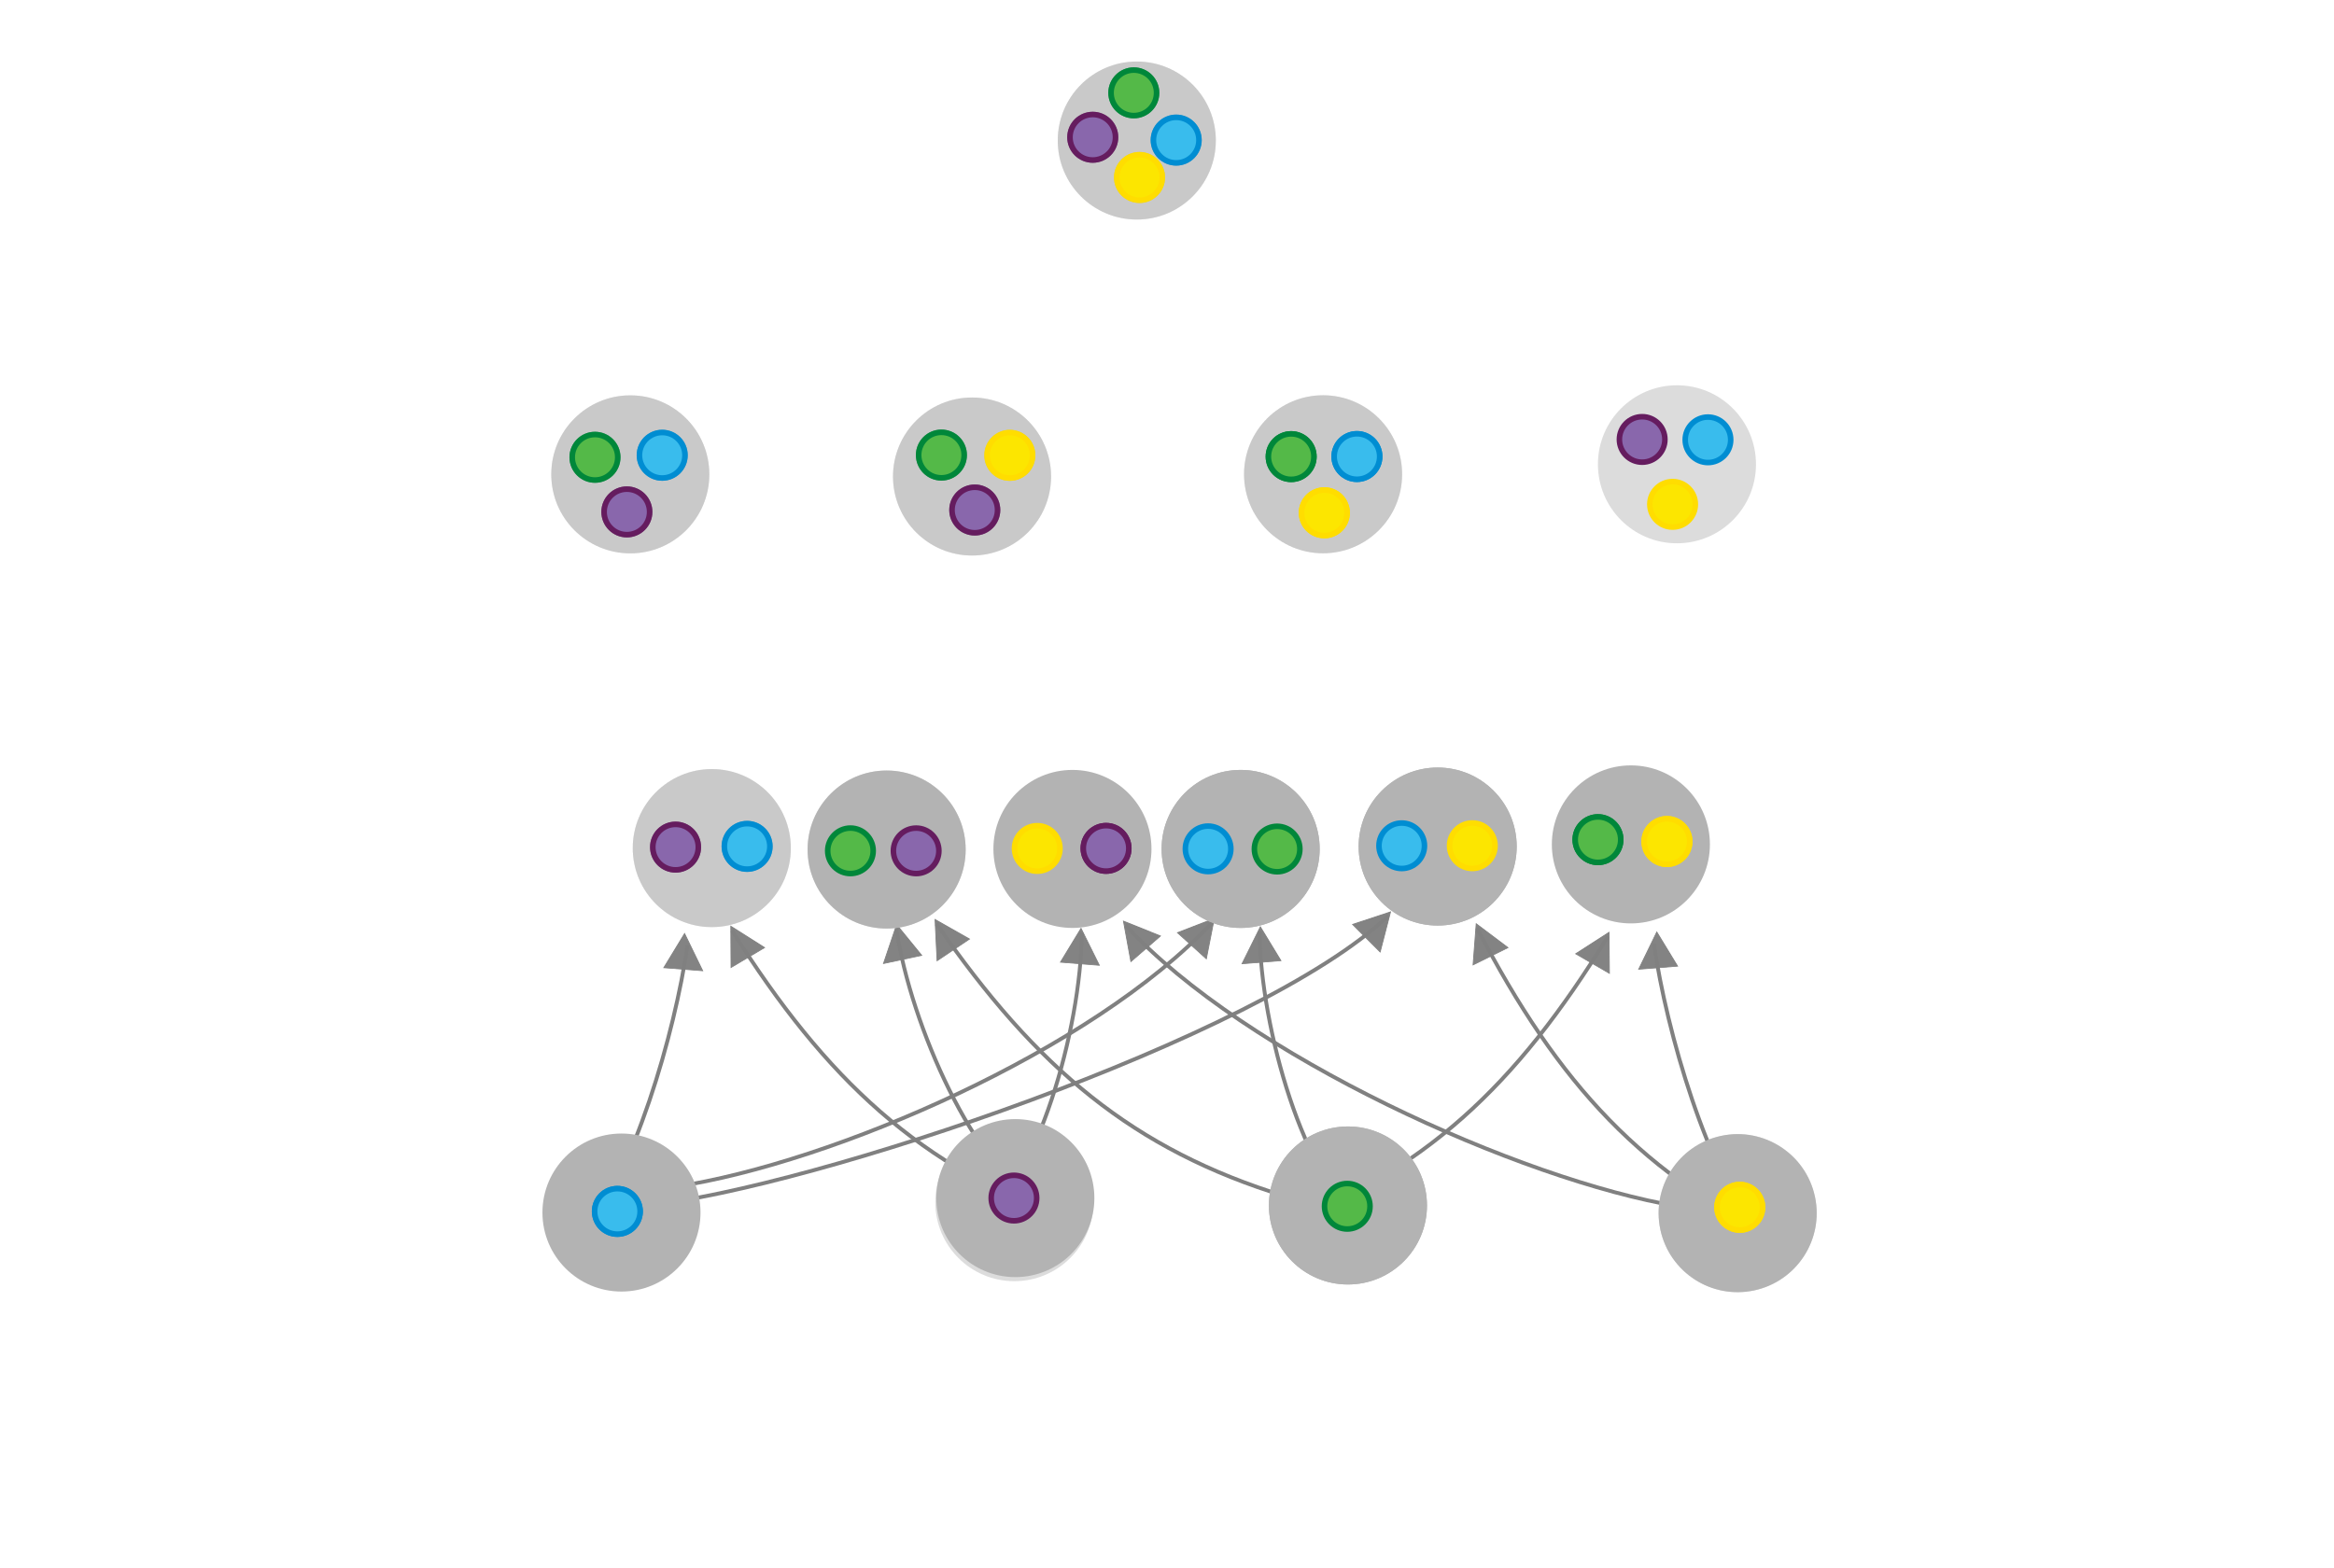 <?xml version="1.0" encoding="UTF-8" standalone="no"?>
<svg
   viewBox="0 0 595.3 400"
   version="1.1"
   id="svg3397"
   sodipodi:docname="concept-function.svg"
   inkscape:version="1.2.2 (1:1.2.2+202212051552+b0a8486541)"
   width="595.3"
   height="400"
   xmlns:inkscape="http://www.inkscape.org/namespaces/inkscape"
   xmlns:sodipodi="http://sodipodi.sourceforge.net/DTD/sodipodi-0.dtd"
   xmlns="http://www.w3.org/2000/svg"
   xmlns:svg="http://www.w3.org/2000/svg"
   xmlns:rdf="http://www.w3.org/1999/02/22-rdf-syntax-ns#"
   xmlns:cc="http://creativecommons.org/ns#"
   xmlns:dc="http://purl.org/dc/elements/1.1/">
  <defs
     id="defs3401" />
  <sodipodi:namedview
     pagecolor="#ffffff"
     bordercolor="#666666"
     borderopacity="1"
     objecttolerance="10"
     gridtolerance="10"
     guidetolerance="10"
     inkscape:pageopacity="0"
     inkscape:pageshadow="2"
     inkscape:window-width="1080"
     inkscape:window-height="1864"
     id="namedview3399"
     showgrid="false"
     inkscape:zoom="0.82553205"
     inkscape:cx="265.88913"
     inkscape:cy="576.59784"
     inkscape:window-x="0"
     inkscape:window-y="0"
     inkscape:window-maximized="1"
     inkscape:current-layer="svg3397"
     inkscape:document-rotation="0"
     inkscape:showpageshadow="2"
     inkscape:pagecheckerboard="0"
     inkscape:deskcolor="#d1d1d1"
     showguides="true" />
  <g
     style="display:inline;opacity:1;fill:#dddddd;stroke:#808080;stroke-width:6.389;stroke-miterlimit:10;stroke-opacity:1"
     id="g1482-7-0-7-1-1-7-3-8"
     transform="matrix(-0.024,-0.074,0.102,-0.039,255.18,217.965)"
     inkscape:transform-center-x="-23.579222"
     inkscape:transform-center-y="50.156542">
    <path
       inkscape:connector-curvature="0"
       style="fill:#838383;fill-opacity:1;stroke:#808080;stroke-width:2.35px;stroke-linecap:butt;stroke-linejoin:miter;stroke-opacity:1"
       d="m -654.907,546.961 36.039,-88.551 91.594,67.246 z"
       id="path3233-5-4-8-8"
       inkscape:transform-center-x="2.4748738"
       inkscape:transform-center-y="5.303301" />
    <path
       style="fill:none;stroke:#808080;stroke-width:9.112;stroke-opacity:1;paint-order:markers fill stroke"
       inkscape:connector-curvature="0"
       id="path1480-1-3-3-3-9-1-6-9"
       d="m -1543.076,540.685 c 181.254,-99.419 701.158,-88.666 1003.504,-19.878"
       sodipodi:nodetypes="cc" />
  </g>
  <g
     style="display:inline;fill:#dddddd;stroke:#808080;stroke-width:6.389;stroke-miterlimit:10;stroke-opacity:1"
     id="g1482-7-0-7-1-1-7-3-8-8"
     transform="matrix(-0.034,-0.07,0.096,-0.052,160.293,226.344)"
     inkscape:transform-center-x="-30.676955"
     inkscape:transform-center-y="46.259286">
    <path
       inkscape:connector-curvature="0"
       style="fill:#838383;fill-opacity:1;stroke:#808080;stroke-width:2.35px;stroke-linecap:butt;stroke-linejoin:miter;stroke-opacity:1"
       d="m -654.907,546.961 36.039,-88.551 91.594,67.246 z"
       id="path3233-5-4-8-8-93"
       inkscape:transform-center-x="2.4748738"
       inkscape:transform-center-y="5.303301" />
    <path
       style="fill:none;stroke:#808080;stroke-width:9.112;stroke-opacity:1;paint-order:markers fill stroke"
       inkscape:connector-curvature="0"
       id="path1480-1-3-3-3-9-1-6-9-6"
       d="m -1543.076,540.685 c 181.254,-99.419 701.158,-88.666 1003.504,-19.878"
       sodipodi:nodetypes="cc" />
  </g>
  <g
     inkscape:groupmode="layer"
     id="layer1"
     inkscape:label="Layer 1"
     style="display:inline" />
  <g
     id="g24688"
     transform="translate(3.664,-642.108)"
     style="opacity:1">
    <circle
       fill="#fce600"
       stroke="#ffdd00"
       cx="424.052"
       cy="760.56"
       r="20.158"
       id="circle16409-7-9-8-0-9-1-9"
       style="opacity:0.463;fill:#b3b3b3;stroke:none;stroke-width:4.916;stroke-miterlimit:10;stroke-dasharray:none" />
    <circle
       fill="#fce600"
       stroke="#ffdd00"
       cx="422.939"
       cy="770.78"
       r="5.803"
       id="circle16409-6-6-9-8"
       style="stroke-width:1.415;stroke-miterlimit:10" />
    <circle
       fill="#39bced"
       stroke="#008dd2"
       cx="431.96"
       cy="754.315"
       id="circle16411-2-3-3-5"
       style="stroke-width:1.415;stroke-miterlimit:10"
       r="5.803" />
    <circle
       fill="#8967ac"
       stroke="#651c5f"
       cx="415.176"
       cy="754.224"
       r="5.803"
       id="circle16417-7-2-2"
       style="stroke-width:1.415;stroke-miterlimit:10" />
  </g>
  <g
     id="g24700"
     transform="translate(-38.674,-641.077)"
     style="opacity:1">
    <g
       id="g24267"
       transform="translate(-14.077,-1.033)">
      <circle
         fill="#fce600"
         stroke="#ffdd00"
         cx="390.209"
         cy="763.109"
         r="20.158"
         id="circle16409-7-9-8-0-9-2"
         style="opacity:0.463;fill:#b3b3b3;stroke:none;stroke-width:4.916;stroke-miterlimit:10;stroke-dasharray:none" />
      <circle
         fill="#fce600"
         stroke="#ffdd00"
         cx="390.209"
         cy="763.109"
         r="20.158"
         id="circle16409-7-9-8-0-9"
         style="opacity:0.463;fill:#b3b3b3;stroke:none;stroke-width:4.916;stroke-miterlimit:10;stroke-dasharray:none" />
      <g
         id="g24256">
        <circle
           fill="#fce600"
           stroke="#ffdd00"
           cx="390.527"
           cy="772.937"
           r="5.803"
           id="circle16409-6-3-2-4"
           style="stroke-width:1.415;stroke-miterlimit:10" />
        <circle
           fill="#39bced"
           stroke="#008dd2"
           cx="398.841"
           cy="758.581"
           r="5.803"
           id="circle16411-2-61-6-7"
           style="stroke-width:1.415;stroke-miterlimit:10" />
        <circle
           fill="#54b948"
           stroke="#00873a"
           cx="382.069"
           cy="758.604"
           r="5.803"
           id="circle16419-7-0-6-6"
           style="stroke-width:1.415;stroke-miterlimit:10" />
        <circle
           fill="#fce600"
           stroke="#ffdd00"
           cx="390.527"
           cy="772.937"
           r="5.803"
           id="circle16409-6-3-2"
           style="stroke-width:1.415;stroke-miterlimit:10" />
        <circle
           fill="#39bced"
           stroke="#008dd2"
           cx="398.841"
           cy="758.581"
           r="5.803"
           id="circle16411-2-61-6"
           style="stroke-width:1.415;stroke-miterlimit:10" />
        <circle
           fill="#54b948"
           stroke="#00873a"
           cx="382.069"
           cy="758.604"
           r="5.803"
           id="circle16419-7-0-6"
           style="stroke-width:1.415;stroke-miterlimit:10" />
      </g>
    </g>
  </g>
  <g
     style="display:inline;opacity:1;fill:#dddddd;stroke:#808080;stroke-width:6.389;stroke-miterlimit:10;stroke-opacity:1"
     id="g1482-7-0-7-1-1-7-3"
     transform="matrix(0.054,-0.056,-0.075,-0.079,478.285,249.891)"
     inkscape:transform-center-x="45.142237"
     inkscape:transform-center-y="33.843023">
    <path
       inkscape:connector-curvature="0"
       style="fill:#838383;fill-opacity:1;stroke:#808080;stroke-width:2.35px;stroke-linecap:butt;stroke-linejoin:miter;stroke-opacity:1"
       d="m -654.907,546.961 36.039,-88.551 91.594,67.246 z"
       id="path3233-5-4-8"
       inkscape:transform-center-x="2.4748738"
       inkscape:transform-center-y="5.303301" />
    <path
       style="fill:none;stroke:#808080;stroke-width:9.112;stroke-opacity:1;paint-order:markers fill stroke"
       inkscape:connector-curvature="0"
       id="path1480-1-3-3-3-9-1-6"
       d="m -1992.691,609.648 c 482.139,-162.563 896.656,-177.157 1453.119,-88.841"
       sodipodi:nodetypes="cc" />
  </g>
  <g
     style="display:inline;opacity:1;fill:#dddddd;stroke:#808080;stroke-width:6.389;stroke-miterlimit:10;stroke-opacity:1"
     id="g1482-7-0-7-1-1-7-8-8"
     transform="matrix(-0.02,-0.076,0.104,-0.033,357.332,215.087)"
     inkscape:transform-center-x="-10.965809"
     inkscape:transform-center-y="39.125407">
    <path
       inkscape:connector-curvature="0"
       style="fill:#838383;fill-opacity:1;stroke:#808080;stroke-width:2.35px;stroke-linecap:butt;stroke-linejoin:miter;stroke-opacity:1"
       d="m -653.291,552.525 28.687,-89.666 97.324,63.008 z"
       id="path3233-5-4-5-3"
       inkscape:transform-center-x="1.9287897"
       inkscape:transform-center-y="5.2235328" />
    <path
       style="fill:none;stroke:#808080;stroke-width:9.112;stroke-opacity:1;paint-order:markers fill stroke"
       inkscape:connector-curvature="0"
       id="path1480-1-3-3-3-9-1-9-1"
       d="m -1588.828,579.459 c 271.014,-82.449 740.928,-90.783 1027.659,-67.082"
       sodipodi:nodetypes="cc" />
  </g>
  <g
     style="display:inline;fill:#dddddd;stroke:#808080;stroke-width:6.389;stroke-miterlimit:10;stroke-opacity:1"
     id="g1482-7-0-7-1-1-7-3-8-0"
     transform="matrix(0.024,-0.074,-0.102,-0.039,342.003,218.357)"
     inkscape:transform-center-x="23.57922"
     inkscape:transform-center-y="50.156542">
    <path
       inkscape:connector-curvature="0"
       style="fill:#838383;fill-opacity:1;stroke:#808080;stroke-width:2.35px;stroke-linecap:butt;stroke-linejoin:miter;stroke-opacity:1"
       d="m -654.907,546.961 36.039,-88.551 91.594,67.246 z"
       id="path3233-5-4-8-8-9"
       inkscape:transform-center-x="2.4748738"
       inkscape:transform-center-y="5.303301" />
    <path
       style="fill:none;stroke:#808080;stroke-width:9.112;stroke-opacity:1;paint-order:markers fill stroke"
       inkscape:connector-curvature="0"
       id="path1480-1-3-3-3-9-1-6-9-2"
       d="m -1543.076,540.685 c 181.254,-99.419 701.158,-88.666 1003.504,-19.878"
       sodipodi:nodetypes="cc" />
  </g>
  <g
     style="display:inline;fill:#dddddd;stroke:#808080;stroke-width:6.389;stroke-miterlimit:10;stroke-opacity:1"
     id="g1482-7-0-7-1-1-7-3-5"
     transform="matrix(-0.055,-0.056,0.074,-0.08,118.5,248.854)"
     inkscape:transform-center-x="-45.638989"
     inkscape:transform-center-y="33.223478">
    <path
       inkscape:connector-curvature="0"
       style="fill:#838383;fill-opacity:1;stroke:#808080;stroke-width:2.35px;stroke-linecap:butt;stroke-linejoin:miter;stroke-opacity:1"
       d="m -654.907,546.961 36.039,-88.551 91.594,67.246 z"
       id="path3233-5-4-8-4"
       inkscape:transform-center-x="2.4748738"
       inkscape:transform-center-y="5.303301" />
    <path
       style="fill:none;stroke:#808080;stroke-width:9.112;stroke-opacity:1;paint-order:markers fill stroke"
       inkscape:connector-curvature="0"
       id="path1480-1-3-3-3-9-1-6-0"
       d="m -1992.691,609.648 c 482.139,-162.563 896.656,-177.157 1453.119,-88.841"
       sodipodi:nodetypes="cc" />
  </g>
  <g
     style="display:inline;fill:#dddddd;stroke:#808080;stroke-width:6.389;stroke-miterlimit:10;stroke-opacity:1"
     id="g1482-7-0-7-1-1-7-3-5-2"
     transform="matrix(-0.057,-0.053,0.07,-0.084,171.645,250.827)"
     inkscape:transform-center-x="-47.169021"
     inkscape:transform-center-y="31.012906">
    <path
       inkscape:connector-curvature="0"
       style="fill:#838383;fill-opacity:1;stroke:#808080;stroke-width:2.35px;stroke-linecap:butt;stroke-linejoin:miter;stroke-opacity:1"
       d="m -654.907,546.961 36.039,-88.551 91.594,67.246 z"
       id="path3233-5-4-8-4-4"
       inkscape:transform-center-x="2.4748738"
       inkscape:transform-center-y="5.303301" />
    <path
       style="fill:none;stroke:#808080;stroke-width:9.112;stroke-opacity:1;paint-order:markers fill stroke"
       inkscape:connector-curvature="0"
       id="path1480-1-3-3-3-9-1-6-0-7"
       d="m -1992.691,609.648 c 482.139,-162.563 896.656,-177.157 1453.119,-88.841"
       sodipodi:nodetypes="cc" />
  </g>
  <g
     style="display:inline;fill:#dddddd;stroke:#808080;stroke-width:6.389;stroke-miterlimit:10;stroke-opacity:1"
     id="g1482-7-0-7-1-1-7-3-5-2-80"
     transform="matrix(0.064,-0.044,-0.057,-0.093,373.415,260.028)"
     inkscape:transform-center-x="51.087367"
     inkscape:transform-center-y="24.01663">
    <path
       inkscape:connector-curvature="0"
       style="fill:#838383;fill-opacity:1;stroke:#808080;stroke-width:2.35px;stroke-linecap:butt;stroke-linejoin:miter;stroke-opacity:1"
       d="m -654.907,546.961 36.039,-88.551 91.594,67.246 z"
       id="path3233-5-4-8-4-4-2"
       inkscape:transform-center-x="2.4748738"
       inkscape:transform-center-y="5.303301" />
    <path
       style="fill:none;stroke:#808080;stroke-width:9.112;stroke-opacity:1;paint-order:markers fill stroke"
       inkscape:connector-curvature="0"
       id="path1480-1-3-3-3-9-1-6-0-7-1"
       d="m -2498.5,722.575 c 482.139,-162.563 1402.465,-290.084 1958.928,-201.768"
       sodipodi:nodetypes="cc" />
  </g>
  <g
     style="display:inline;fill:#dddddd;stroke:#808080;stroke-width:6.389;stroke-miterlimit:10;stroke-opacity:1"
     id="g1482-7-0-7-1-1-7-3-5-2-80-0"
     transform="matrix(0.067,-0.041,-0.052,-0.096,417.316,261.52)"
     inkscape:transform-center-x="52.331674"
     inkscape:transform-center-y="21.16869">
    <path
       inkscape:connector-curvature="0"
       style="fill:#838383;fill-opacity:1;stroke:#808080;stroke-width:2.35px;stroke-linecap:butt;stroke-linejoin:miter;stroke-opacity:1"
       d="m -654.907,546.961 36.039,-88.551 91.594,67.246 z"
       id="path3233-5-4-8-4-4-2-5"
       inkscape:transform-center-x="2.4748738"
       inkscape:transform-center-y="5.303301" />
    <path
       style="fill:none;stroke:#808080;stroke-width:9.112;stroke-opacity:1;paint-order:markers fill stroke"
       inkscape:connector-curvature="0"
       id="path1480-1-3-3-3-9-1-6-0-7-1-1"
       d="m -3102.927,846.618 c 482.139,-162.563 2006.892,-414.127 2563.354,-325.811"
       sodipodi:nodetypes="cc" />
  </g>
  <g
     style="display:inline;fill:#dddddd;stroke:#808080;stroke-width:6.389;stroke-miterlimit:10;stroke-opacity:1"
     id="g1482-7-0-7-1-1-7-3-5-2-8"
     transform="matrix(-0.064,-0.045,0.059,-0.092,221.789,259.662)"
     inkscape:transform-center-x="-50.682221"
     inkscape:transform-center-y="24.860198">
    <path
       inkscape:connector-curvature="0"
       style="fill:#838383;fill-opacity:1;stroke:#808080;stroke-width:2.35px;stroke-linecap:butt;stroke-linejoin:miter;stroke-opacity:1"
       d="m -654.907,546.961 36.039,-88.551 91.594,67.246 z"
       id="path3233-5-4-8-4-4-1"
       inkscape:transform-center-x="2.4748738"
       inkscape:transform-center-y="5.303301" />
    <path
       style="fill:none;stroke:#808080;stroke-width:9.112;stroke-opacity:1;paint-order:markers fill stroke"
       inkscape:connector-curvature="0"
       id="path1480-1-3-3-3-9-1-6-0-7-2"
       d="m -2554.96,726.477 c 482.139,-162.563 1458.925,-293.985 2015.388,-205.669"
       sodipodi:nodetypes="cc" />
  </g>
  <g
     style="display:inline;fill:#dddddd;stroke:#808080;stroke-width:6.389;stroke-miterlimit:10;stroke-opacity:1"
     id="g1482-7-0-7-1-1-7-3-5-2-7"
     transform="matrix(-0.05,-0.06,0.08,-0.074,308.1,242.964)"
     inkscape:transform-center-x="-42.343655"
     inkscape:transform-center-y="36.873182">
    <path
       inkscape:connector-curvature="0"
       style="fill:#838383;fill-opacity:1;stroke:#808080;stroke-width:2.35px;stroke-linecap:butt;stroke-linejoin:miter;stroke-opacity:1"
       d="m -654.907,546.961 36.039,-88.551 91.594,67.246 z"
       id="path3233-5-4-8-4-4-5"
       inkscape:transform-center-x="2.4748738"
       inkscape:transform-center-y="5.303301" />
    <path
       style="fill:none;stroke:#808080;stroke-width:9.112;stroke-opacity:1;paint-order:markers fill stroke"
       inkscape:connector-curvature="0"
       id="path1480-1-3-3-3-9-1-6-0-7-4"
       d="m -1992.691,609.648 c 482.139,-162.563 896.656,-177.157 1453.119,-88.841"
       sodipodi:nodetypes="cc" />
  </g>
  <g
     style="display:inline;fill:#dddddd;stroke:#808080;stroke-width:6.389;stroke-miterlimit:10;stroke-opacity:1"
     id="g1482-7-0-7-1-1-7-8-8-5"
     transform="matrix(0.02,-0.076,-0.104,-0.033,239.852,215.479)"
     inkscape:transform-center-x="10.965807"
     inkscape:transform-center-y="39.125407">
    <path
       inkscape:connector-curvature="0"
       style="fill:#838383;fill-opacity:1;stroke:#808080;stroke-width:2.35px;stroke-linecap:butt;stroke-linejoin:miter;stroke-opacity:1"
       d="m -653.291,552.525 28.687,-89.666 97.324,63.008 z"
       id="path3233-5-4-5-3-9"
       inkscape:transform-center-x="1.9287897"
       inkscape:transform-center-y="5.2235328" />
    <path
       style="fill:none;stroke:#808080;stroke-width:9.112;stroke-opacity:1;paint-order:markers fill stroke"
       inkscape:connector-curvature="0"
       id="path1480-1-3-3-3-9-1-9-1-4"
       d="m -1588.828,579.459 c 271.014,-82.449 740.928,-90.783 1027.659,-67.082"
       sodipodi:nodetypes="cc" />
  </g>
  <g
     id="g24226"
     transform="translate(-63.263,-578.152)"
     style="opacity:1">
    <circle
       fill="#fce600"
       stroke="#ffdd00"
       cx="353.209"
       cy="614.005"
       r="20.158"
       id="circle16409-7-9-8-4"
       style="opacity:0.463;fill:#b3b3b3;stroke:none;stroke-width:4.916;stroke-miterlimit:10;stroke-dasharray:none" />
    <circle
       fill="#fce600"
       stroke="#ffdd00"
       cx="353.907"
       cy="623.429"
       r="5.803"
       id="circle16409-6-0-4-6"
       style="stroke-width:1.415;stroke-miterlimit:10" />
    <circle
       fill="#39bced"
       stroke="#008dd2"
       cx="363.256"
       cy="613.897"
       r="5.803"
       id="circle16411-2-615-7-3"
       style="stroke-width:1.415;stroke-miterlimit:10" />
    <circle
       fill="#54b948"
       stroke="#00873a"
       cx="352.448"
       cy="601.839"
       r="5.803"
       id="circle16419-7-4-4-8"
       style="stroke-width:1.415;stroke-miterlimit:10" />
    <circle
       fill="#8967ac"
       stroke="#651c5f"
       cx="341.973"
       cy="613.173"
       r="5.803"
       id="circle16417-7-5"
       style="stroke-width:1.415;stroke-miterlimit:10" />
    <circle
       fill="#fce600"
       stroke="#ffdd00"
       cx="353.209"
       cy="614.005"
       r="20.158"
       id="circle16409-7-9-8"
       style="opacity:0.463;fill:#b3b3b3;stroke:none;stroke-width:4.916;stroke-miterlimit:10;stroke-dasharray:none" />
    <circle
       fill="#fce600"
       stroke="#ffdd00"
       cx="353.907"
       cy="623.429"
       r="5.803"
       id="circle16409-6-0-4"
       style="stroke-width:1.415;stroke-miterlimit:10" />
    <circle
       fill="#39bced"
       stroke="#008dd2"
       cx="363.256"
       cy="613.897"
       r="5.803"
       id="circle16411-2-615-7"
       style="stroke-width:1.415;stroke-miterlimit:10" />
    <circle
       fill="#54b948"
       stroke="#00873a"
       cx="352.448"
       cy="601.839"
       r="5.803"
       id="circle16419-7-4-4"
       style="stroke-width:1.415;stroke-miterlimit:10" />
    <circle
       fill="#8967ac"
       stroke="#651c5f"
       cx="341.973"
       cy="613.173"
       r="5.803"
       id="circle16417-7"
       style="stroke-width:1.415;stroke-miterlimit:10" />
  </g>
  <g
     id="g24238"
     transform="translate(-102.843,-643.918)"
     style="opacity:1">
    <circle
       fill="#fce600"
       stroke="#ffdd00"
       cx="263.605"
       cy="764.939"
       r="20.158"
       id="circle16409-7-9-8-9-8"
       style="opacity:0.463;fill:#b3b3b3;stroke:none;stroke-width:4.916;stroke-miterlimit:10;stroke-dasharray:none" />
    <circle
       fill="#39bced"
       stroke="#008dd2"
       cx="271.742"
       cy="760.066"
       r="5.803"
       id="circle16411-2-29-8-1"
       style="stroke-width:1.415;stroke-miterlimit:10" />
    <circle
       fill="#54b948"
       stroke="#00873a"
       cx="254.595"
       cy="760.584"
       r="5.803"
       id="circle16419-7-1-8-1"
       style="stroke-width:1.415;stroke-miterlimit:10" />
    <circle
       fill="#8967ac"
       stroke="#651c5f"
       cx="262.728"
       cy="774.519"
       r="5.803"
       id="circle16417-7-1-9"
       style="stroke-width:1.415;stroke-miterlimit:10" />
    <circle
       fill="#fce600"
       stroke="#ffdd00"
       cx="263.605"
       cy="764.939"
       r="20.158"
       id="circle16409-7-9-8-9"
       style="opacity:0.463;fill:#b3b3b3;stroke:none;stroke-width:4.916;stroke-miterlimit:10;stroke-dasharray:none" />
    <circle
       fill="#39bced"
       stroke="#008dd2"
       cx="271.742"
       cy="760.066"
       r="5.803"
       id="circle16411-2-29-8"
       style="stroke-width:1.415;stroke-miterlimit:10" />
    <circle
       fill="#54b948"
       stroke="#00873a"
       cx="254.595"
       cy="760.584"
       r="5.803"
       id="circle16419-7-1-8"
       style="stroke-width:1.415;stroke-miterlimit:10" />
    <circle
       fill="#8967ac"
       stroke="#651c5f"
       cx="262.728"
       cy="774.519"
       r="5.803"
       id="circle16417-7-1"
       style="stroke-width:1.415;stroke-miterlimit:10" />
  </g>
  <g
     id="g24248"
     transform="translate(-78.065,-642.301)"
     style="opacity:1">
    <circle
       fill="#fce600"
       stroke="#ffdd00"
       cx="325.989"
       cy="763.873"
       r="20.158"
       id="circle16409-7-9-8-0-1"
       style="opacity:0.463;fill:#b3b3b3;stroke:none;stroke-width:4.916;stroke-miterlimit:10;stroke-dasharray:none" />
    <circle
       fill="#fce600"
       stroke="#ffdd00"
       cx="335.628"
       cy="758.467"
       r="5.803"
       id="circle16409-6-94-3-5"
       style="stroke-width:1.415;stroke-miterlimit:10" />
    <circle
       fill="#54b948"
       stroke="#00873a"
       cx="318.177"
       cy="758.405"
       r="5.803"
       id="circle16419-7-8-7-6"
       style="stroke-width:1.415;stroke-miterlimit:10" />
    <circle
       fill="#8967ac"
       stroke="#651c5f"
       cx="326.686"
       cy="772.42"
       r="5.803"
       id="circle16417-7-7-6"
       style="stroke-width:1.415;stroke-miterlimit:10" />
    <circle
       fill="#fce600"
       stroke="#ffdd00"
       cx="325.989"
       cy="763.873"
       r="20.158"
       id="circle16409-7-9-8-0"
       style="opacity:0.463;fill:#b3b3b3;stroke:none;stroke-width:4.916;stroke-miterlimit:10;stroke-dasharray:none" />
    <circle
       fill="#fce600"
       stroke="#ffdd00"
       cx="335.628"
       cy="758.467"
       r="5.803"
       id="circle16409-6-94-3"
       style="stroke-width:1.415;stroke-miterlimit:10" />
    <circle
       fill="#54b948"
       stroke="#00873a"
       cx="318.177"
       cy="758.405"
       r="5.803"
       id="circle16419-7-8-7"
       style="stroke-width:1.415;stroke-miterlimit:10" />
    <circle
       fill="#8967ac"
       stroke="#651c5f"
       cx="326.686"
       cy="772.42"
       r="5.803"
       id="circle16417-7-7"
       style="stroke-width:1.415;stroke-miterlimit:10" />
  </g>
  <circle
     fill="#fce600"
     stroke="#ffdd00"
     cx="316.433"
     cy="216.586"
     r="20.158"
     id="circle16409-7-9-8-0-9-1-7-1-9"
     style="opacity:1;fill:#b3b3b3;stroke:none;stroke-width:4.916;stroke-miterlimit:10;stroke-dasharray:none" />
  <circle
     fill="#39bced"
     stroke="#008dd2"
     cx="308.134"
     cy="216.559"
     r="5.803"
     id="circle16411-2-2-7-6-4"
     style="opacity:1;stroke-width:1.415;stroke-miterlimit:10" />
  <circle
     fill="#54b948"
     stroke="#00873a"
     cx="325.737"
     cy="216.611"
     r="5.803"
     id="circle16419-7-2-9-9-4"
     style="opacity:1;stroke-width:1.415;stroke-miterlimit:10" />
  <circle
     fill="#fce600"
     stroke="#ffdd00"
     cx="316.433"
     cy="216.586"
     r="20.158"
     id="circle16409-7-9-8-0-9-1-7-1"
     style="opacity:1;fill:#b3b3b3;stroke:none;stroke-width:4.916;stroke-miterlimit:10;stroke-dasharray:none" />
  <g
     id="g24313"
     transform="translate(-10.069,-609.079)"
     style="opacity:1">
    <circle
       fill="#fce600"
       stroke="#ffdd00"
       cx="426.033"
       cy="824.508"
       r="20.158"
       id="circle23509-9"
       style="opacity:1;fill:#b3b3b3;stroke:none;stroke-width:4.916;stroke-miterlimit:10;stroke-dasharray:none" />
    <circle
       fill="#fce600"
       stroke="#ffdd00"
       cx="435.233"
       cy="823.775"
       r="5.803"
       id="circle16409-6-7-8-5"
       style="stroke-width:1.415;stroke-miterlimit:10" />
    <circle
       fill="#54b948"
       stroke="#00873a"
       cx="417.638"
       cy="823.297"
       r="5.803"
       id="circle16419-7-3-4-1"
       style="stroke-width:1.415;stroke-miterlimit:10" />
    <circle
       fill="#fce600"
       stroke="#ffdd00"
       cx="435.233"
       cy="823.775"
       r="5.803"
       id="circle16409-6-7-8"
       style="stroke-width:1.415;stroke-miterlimit:10" />
    <circle
       fill="#54b948"
       stroke="#00873a"
       cx="417.638"
       cy="823.297"
       r="5.803"
       id="circle16419-7-3-4"
       style="stroke-width:1.415;stroke-miterlimit:10" />
  </g>
  <g
     id="g25231"
     transform="translate(76.206,-610.106)">
    <circle
       fill="#fce600"
       stroke="#ffdd00"
       cx="290.481"
       cy="826.082"
       r="20.158"
       id="circle16409-7-9-8-0-9-1-7-1-1-5-4"
       style="opacity:1;fill:#b3b3b3;stroke:none;stroke-width:4.916;stroke-miterlimit:10;stroke-dasharray:none" />
    <circle
       fill="#fce600"
       stroke="#ffdd00"
       cx="299.313"
       cy="825.872"
       r="5.803"
       id="circle16409-6-9-31-0"
       style="opacity:1;stroke-width:1.415;stroke-miterlimit:10" />
    <circle
       fill="#39bced"
       stroke="#008dd2"
       cx="281.31"
       cy="825.886"
       r="5.803"
       id="circle16411-2-2-4-3"
       style="opacity:1;stroke-width:1.415;stroke-miterlimit:10" />
    <circle
       fill="#fce600"
       stroke="#ffdd00"
       cx="290.481"
       cy="826.082"
       r="20.158"
       id="circle16409-7-9-8-0-9-1-7-1-1-5"
       style="opacity:1;fill:#b3b3b3;stroke:none;stroke-width:4.916;stroke-miterlimit:10;stroke-dasharray:none" />
    <circle
       fill="#fce600"
       stroke="#ffdd00"
       cx="299.313"
       cy="825.872"
       r="5.803"
       id="circle16409-6-9-31"
       style="opacity:1;stroke-width:1.415;stroke-miterlimit:10" />
    <circle
       fill="#39bced"
       stroke="#008dd2"
       cx="281.31"
       cy="825.886"
       r="5.803"
       id="circle16411-2-2-4"
       style="opacity:1;stroke-width:1.415;stroke-miterlimit:10" />
  </g>
  <circle
     fill="#39bced"
     stroke="#008dd2"
     cx="308.134"
     cy="216.559"
     r="5.803"
     id="circle16411-2-2-7-6"
     style="opacity:1;stroke-width:1.415;stroke-miterlimit:10" />
  <circle
     fill="#54b948"
     stroke="#00873a"
     cx="325.737"
     cy="216.611"
     r="5.803"
     id="circle16419-7-2-9-9"
     style="opacity:1;stroke-width:1.415;stroke-miterlimit:10" />
  <g
     id="g24994"
     transform="translate(-290.582,-608.041)"
     style="opacity:1">
    <circle
       fill="#fce600"
       stroke="#ffdd00"
       cx="472.129"
       cy="824.414"
       r="20.158"
       id="circle16409-7-9-8-0-9-1-7-3"
       style="opacity:0.463;fill:#b3b3b3;stroke:none;stroke-width:4.916;stroke-miterlimit:10;stroke-dasharray:none" />
    <circle
       fill="#39bced"
       stroke="#008dd2"
       cx="481.136"
       cy="823.975"
       r="5.803"
       id="circle16411-2-6-4-0"
       style="stroke-width:1.415;stroke-miterlimit:10" />
    <circle
       fill="#8967ac"
       stroke="#651c5f"
       cx="462.888"
       cy="824.165"
       r="5.803"
       id="circle16417-7-72-1"
       style="stroke-width:1.415;stroke-miterlimit:10" />
    <circle
       fill="#fce600"
       stroke="#ffdd00"
       cx="472.129"
       cy="824.414"
       r="20.158"
       id="circle16409-7-9-8-0-9-1-7"
       style="opacity:0.463;fill:#b3b3b3;stroke:none;stroke-width:4.916;stroke-miterlimit:10;stroke-dasharray:none" />
    <circle
       fill="#39bced"
       stroke="#008dd2"
       cx="481.136"
       cy="823.975"
       r="5.803"
       id="circle16411-2-6-4"
       style="stroke-width:1.415;stroke-miterlimit:10" />
    <circle
       fill="#8967ac"
       stroke="#651c5f"
       cx="462.888"
       cy="824.165"
       r="5.803"
       id="circle16417-7-72"
       style="stroke-width:1.415;stroke-miterlimit:10" />
  </g>
  <g
     id="g25008"
     style="opacity:1"
     transform="translate(-20.078,-608.884)">
    <circle
       fill="#fce600"
       stroke="#ffdd00"
       cx="246.219"
       cy="825.624"
       r="20.158"
       id="circle16409-7-9-8-0-9-1-7-1-1-5-9-8"
       style="opacity:0.463;fill:#b3b3b3;stroke:none;stroke-width:4.916;stroke-miterlimit:10;stroke-dasharray:none" />
    <circle
       fill="#54b948"
       stroke="#00873a"
       cx="236.989"
       cy="825.95"
       r="5.803"
       id="circle16419-7-2-2-0"
       style="stroke-width:1.415;stroke-miterlimit:10" />
    <circle
       fill="#8967ac"
       stroke="#651c5f"
       cx="253.745"
       cy="825.957"
       r="5.803"
       id="circle16417-7-26-7"
       style="stroke-width:1.415;stroke-miterlimit:10" />
    <circle
       fill="#fce600"
       stroke="#ffdd00"
       cx="246.219"
       cy="825.624"
       r="20.158"
       id="circle16409-7-9-8-0-9-1-7-1-1-5-9"
       style="opacity:1;fill:#b3b3b3;stroke:none;stroke-width:4.916;stroke-miterlimit:10;stroke-dasharray:none" />
    <circle
       fill="#54b948"
       stroke="#00873a"
       cx="236.989"
       cy="825.95"
       r="5.803"
       id="circle16419-7-2-2"
       style="stroke-width:1.415;stroke-miterlimit:10" />
    <circle
       fill="#8967ac"
       stroke="#651c5f"
       cx="253.745"
       cy="825.957"
       r="5.803"
       id="circle16417-7-26"
       style="stroke-width:1.415;stroke-miterlimit:10" />
  </g>
  <g
     id="g25000"
     transform="translate(-61.476,-609.332)"
     style="opacity:1">
    <circle
       fill="#fce600"
       stroke="#ffdd00"
       cx="335.009"
       cy="825.917"
       r="20.158"
       id="circle16409-7-9-8-0-9-1-7-1-1-8"
       style="opacity:1;fill:#b3b3b3;stroke:none;stroke-width:4.916;stroke-miterlimit:10;stroke-dasharray:none" />
    <circle
       fill="#fce600"
       stroke="#ffdd00"
       cx="326.032"
       cy="825.794"
       r="5.803"
       id="circle16409-6-9-3-0-4"
       style="stroke-width:1.415;stroke-miterlimit:10" />
    <circle
       fill="#8967ac"
       stroke="#651c5f"
       cx="343.58"
       cy="825.775"
       r="5.803"
       id="circle16417-7-10-8"
       style="stroke-width:1.415;stroke-miterlimit:10" />
    <circle
       fill="#8967ac"
       stroke="#651c5f"
       cx="343.58"
       cy="825.775"
       r="5.803"
       id="circle16417-7-10"
       style="stroke-width:1.415;stroke-miterlimit:10" />
  </g>
  <g
     id="g24682"
     transform="translate(98.497,-628.566)"
     style="opacity:1">
    <circle
       fill="#fce600"
       stroke="#ffdd00"
       cx="245.304"
       cy="936.115"
       r="20.158"
       id="circle16409-7-9-8-0-9-1-7-1-1-5-7-9"
       style="opacity:1;fill:#b3b3b3;stroke:none;stroke-width:4.916;stroke-miterlimit:10;stroke-dasharray:none" />
    <circle
       fill="#fce600"
       stroke="#ffdd00"
       cx="245.304"
       cy="936.115"
       r="20.158"
       id="circle16409-7-9-8-0-9-1-7-1-1-5-7"
       style="opacity:1;fill:#b3b3b3;stroke:none;stroke-width:4.916;stroke-miterlimit:10;stroke-dasharray:none" />
    <circle
       fill="#54b948"
       stroke="#00873a"
       cx="245.132"
       cy="936.322"
       r="5.803"
       id="circle16419-7-25-9"
       style="opacity:1;stroke-width:1.415;stroke-miterlimit:10" />
  </g>
  <g
     id="g24677"
     transform="translate(-98.986,-752.096)"
     style="opacity:1">
    <circle
       fill="#fce600"
       stroke="#ffdd00"
       cx="357.697"
       cy="1058.801"
       r="20.158"
       id="circle16409-7-9-8-0-9-1-7-1-1-5-76"
       style="opacity:0.463;fill:#b3b3b3;stroke:none;stroke-width:4.916;stroke-miterlimit:10;stroke-dasharray:none" />
    <circle
       fill="#fce600"
       stroke="#ffdd00"
       cx="357.954"
       cy="1057.767"
       r="20.158"
       id="circle16409-7-9-8-0-9-1-7-1-1-5-76-3"
       style="opacity:1;fill:#b3b3b3;stroke:none;stroke-width:4.916;stroke-miterlimit:10;stroke-dasharray:none" />
    <circle
       fill="#8967ac"
       stroke="#651c5f"
       cx="357.598"
       cy="1057.752"
       r="5.803"
       id="circle16417-7-10-6-5"
       style="stroke-width:1.415;stroke-miterlimit:10" />
  </g>
  <g
     id="g24672"
     transform="translate(-242.863,-748.35)"
     style="opacity:1">
    <circle
       fill="#fce600"
       stroke="#ffdd00"
       cx="401.374"
       cy="1057.704"
       r="20.158"
       id="circle16409-7-9-8-0-9-1-7-1-1-5-73-5"
       style="opacity:1;fill:#b3b3b3;stroke:none;stroke-width:4.916;stroke-miterlimit:10;stroke-dasharray:none" />
    <circle
       fill="#39bced"
       stroke="#008dd2"
       cx="400.328"
       cy="1057.409"
       r="5.803"
       id="circle16411-2-5-8"
       style="stroke-width:1.415;stroke-miterlimit:10" />
    <circle
       fill="#39bced"
       stroke="#008dd2"
       cx="400.328"
       cy="1057.409"
       r="5.803"
       id="circle16411-2-5"
       style="stroke-width:1.415;stroke-miterlimit:10" />
  </g>
  <g
     id="g24667"
     transform="rotate(-12.063,-3090.8,690.638)"
     style="opacity:1">
    <circle
       fill="#fce600"
       stroke="#ffdd00"
       cx="444.814"
       cy="1056.485"
       r="20.158"
       id="circle16409-7-9-8-0-9-1-7-1-1-5-73-6"
       style="opacity:1;fill:#b3b3b3;stroke:none;stroke-width:4.916;stroke-miterlimit:10;stroke-dasharray:none" />
    <circle
       fill="#fce600"
       stroke="#ffdd00"
       cx="444.814"
       cy="1056.485"
       r="20.158"
       id="circle16409-7-9-8-0-9-1-7-1-1-5-73-6-6"
       style="opacity:0.463;fill:#b3b3b3;stroke:none;stroke-width:4.916;stroke-miterlimit:10;stroke-dasharray:none" />
    <circle
       fill="#fce600"
       stroke="#ffdd00"
       cx="445.652"
       cy="1055.137"
       r="5.803"
       id="circle16409-6-76-0"
       style="stroke-width:1.415;stroke-miterlimit:10" />
    <circle
       fill="#fce600"
       stroke="#ffdd00"
       cx="445.652"
       cy="1055.137"
       r="5.803"
       id="circle16409-6-76"
       style="stroke-width:1.415;stroke-miterlimit:10" />
  </g>
</svg>
